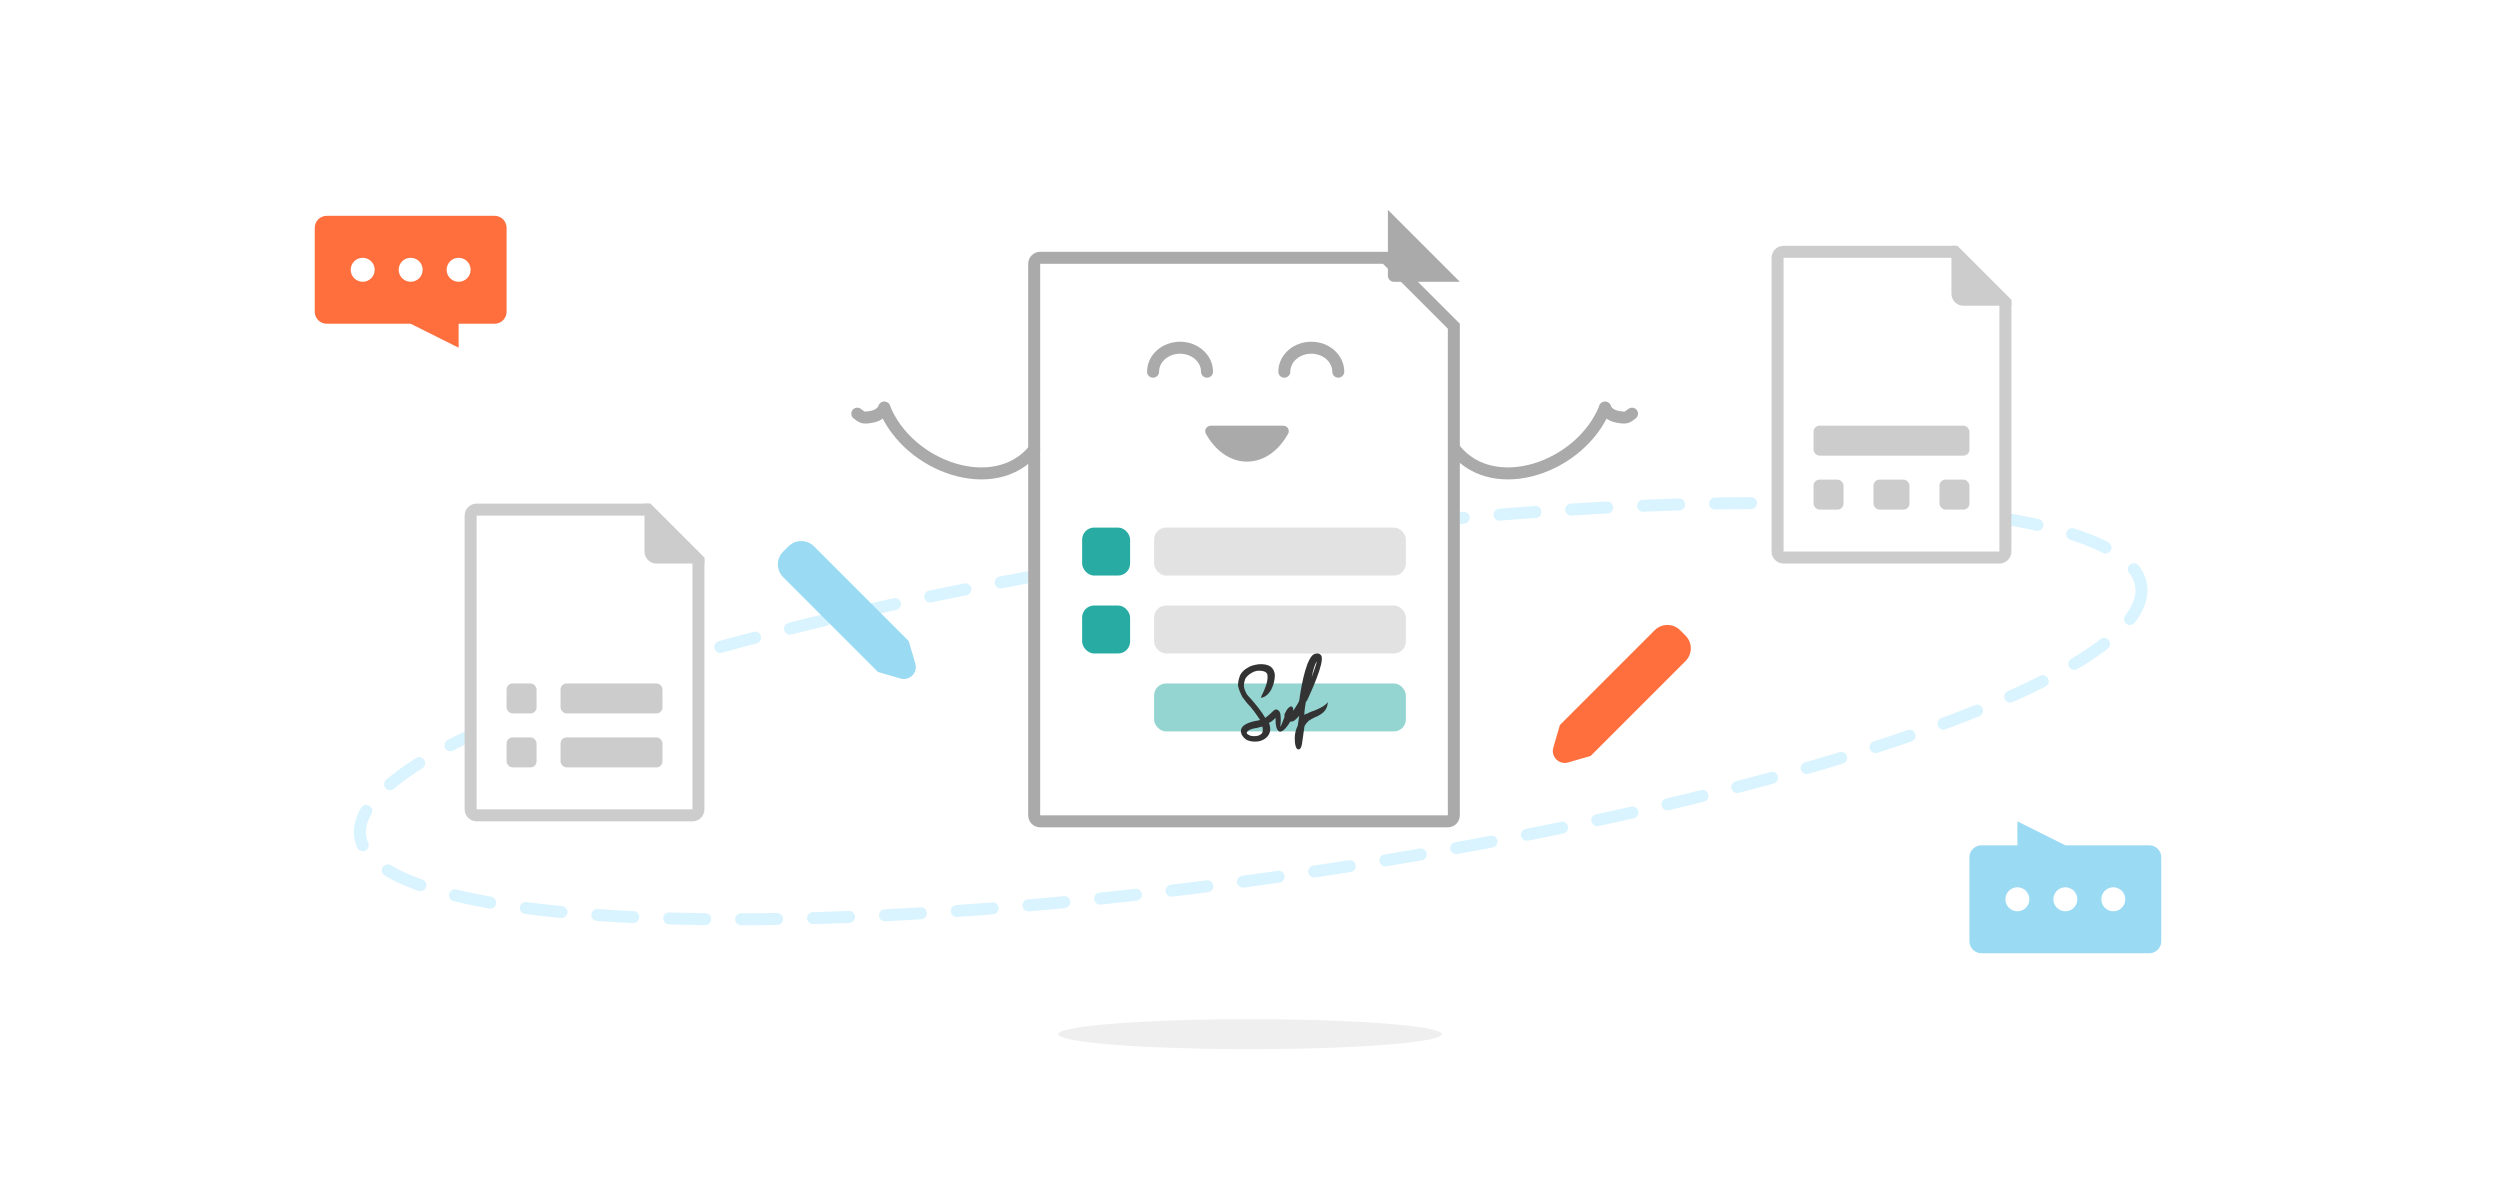 <svg width="417" height="200" viewBox="0 0 417 200" fill="none" xmlns="http://www.w3.org/2000/svg">
<rect x="0.5" width="416" height="200" rx="6" fill="white"/>
<ellipse cx="208.612" cy="118.622" rx="150" ry="28" transform="rotate(-8.008 208.612 118.622)" stroke="#D9F4FF" stroke-width="2" stroke-linecap="round" stroke-dasharray="6 6"/>
<ellipse cx="208.5" cy="172.5" rx="32" ry="2.5" fill="#EFEFEF"/>
<g filter="url(#filter0_d_2495_114421)">
<path d="M171.5 37C171.5 35.895 172.395 35 173.5 35H231.5L243.5 47V129C243.5 130.105 242.605 131 241.5 131H173.5C172.395 131 171.5 130.105 171.5 129V37Z" fill="white"/>
<path d="M172.5 37C172.5 36.448 172.948 36 173.5 36H231.086L242.5 47.414V129C242.5 129.552 242.052 130 241.5 130H173.5C172.948 130 172.5 129.552 172.5 129V37Z" stroke="#AAAAAA" stroke-width="2"/>
</g>
<path d="M231.5 35L243.5 47H232.5C231.948 47 231.5 46.552 231.5 46V35Z" fill="#AAAAAA"/>
<path d="M201.332 62C201.332 59.791 199.317 58 196.832 58C194.347 58 192.332 59.791 192.332 62" stroke="#AAAAAA" stroke-width="2" stroke-linecap="round"/>
<path d="M223.223 62C223.223 59.791 221.208 58 218.723 58C216.237 58 214.223 59.791 214.223 62" stroke="#AAAAAA" stroke-width="2" stroke-linecap="round"/>
<path d="M172.5 75C166 83 151.5 78 147.5 68" stroke="#AAAAAA" stroke-width="2" stroke-linecap="round"/>
<path d="M147.498 68C147.259 68.603 146.626 69.276 145.498 69.5C143.99 69.799 143.853 69.672 142.998 69" stroke="#AAAAAA" stroke-width="2" stroke-linecap="round"/>
<path d="M242.719 75C249.219 83 263.719 78 267.719 68" stroke="#AAAAAA" stroke-width="2" stroke-linecap="round"/>
<path d="M267.721 68C267.96 68.603 268.593 69.276 269.721 69.5C271.229 69.799 271.366 69.672 272.221 69" stroke="#AAAAAA" stroke-width="2" stroke-linecap="round"/>
<path d="M201.139 72.342C202.699 75.169 205.191 77 208 77C210.809 77 213.301 75.169 214.861 72.342C215.204 71.72 214.723 71 214.013 71H201.987C201.277 71 200.796 71.72 201.139 72.342Z" fill="#AAAAAA"/>
<rect x="180.5" y="88" width="8" height="8" rx="2" fill="#27ABA3"/>
<rect x="192.5" y="88" width="42" height="8" rx="2" fill="#E2E2E2"/>
<rect x="192.5" y="101" width="42" height="8" rx="2" fill="#E2E2E2"/>
<rect x="192.5" y="114" width="42" height="8" rx="2" fill="#94D5D2"/>
<rect x="180.5" y="101" width="8" height="8" rx="2" fill="#27ABA3"/>
<path fill-rule="evenodd" clip-rule="evenodd" d="M210.311 116.406L210.434 116.047C210.926 115.093 211.541 113.66 211.418 112.705C211.418 112.228 211.049 111.87 209.943 111.87C209.451 111.87 208.959 112.108 208.59 112.347C208.221 112.586 207.975 112.825 207.73 113.183C207.607 113.541 207.484 113.899 207.484 114.376C207.484 114.854 207.73 115.331 207.975 115.809C208.098 115.928 208.344 116.286 208.713 116.644C209.451 117.48 210.434 118.674 211.049 119.748C211.541 119.39 211.91 119.032 212.156 118.793C212.525 118.435 212.77 118.196 213.139 118.435C213.631 118.674 213.631 119.39 213.631 120.225C213.631 120.703 213.508 121.18 213.631 121.18C213.631 121.18 213.754 120.822 214.246 119.628C214.246 119.509 214.246 119.27 214.246 119.151C214.369 118.912 214.492 118.674 214.615 118.435C215.23 117.599 215.721 117.599 215.721 118.554C216.09 117.957 216.582 117.241 216.705 116.883C217.197 113.302 218.057 109.721 219.164 109.124C219.779 108.885 220.148 109.005 220.393 109.363C221.008 110.437 218.549 115.689 218.057 116.764L217.811 117.122C217.689 117.838 217.566 118.554 217.566 119.27C217.689 119.151 217.811 119.032 218.057 119.032C218.426 118.793 218.795 118.674 219.164 118.554C220.025 118.196 220.885 117.838 221.5 117.122C221.377 118.077 221.131 118.793 219.656 119.509C219.287 119.628 218.918 119.867 218.672 119.987C218.18 120.225 217.811 120.703 217.566 121.18V121.3L217.443 122.135C217.197 123.806 217.197 125 216.582 125C216.213 125 215.967 124.403 215.967 123.09C215.967 122.493 216.09 121.777 216.459 121.061L216.705 119.39C216.213 119.987 215.721 120.464 215.23 120.345C214.369 121.777 213.754 122.135 213.385 122.016C212.893 121.777 212.77 120.942 212.77 120.106C212.77 119.987 212.77 119.867 212.77 119.748C212.525 119.987 212.156 120.345 211.664 120.583C212.033 121.538 211.91 122.374 211.295 122.971C210.434 123.806 209.205 123.806 208.344 123.568C207.852 123.448 207.484 123.09 207.238 122.732C206.992 122.374 206.869 121.896 207.115 121.419C207.361 120.942 208.221 120.464 209.574 120.225C209.82 120.225 209.943 120.106 210.189 120.106C209.574 119.151 208.713 117.957 207.975 117.241C207.607 116.764 207.361 116.406 207.238 116.286C206.869 115.57 206.623 114.973 206.5 114.376C206.5 113.78 206.623 113.183 206.869 112.586C207.115 112.108 207.607 111.631 208.098 111.392C208.59 111.034 209.205 110.915 209.943 110.795C211.787 110.676 212.525 111.392 212.648 112.586C212.648 114.018 211.91 116.167 210.311 116.406ZM210.434 122.374C210.68 122.135 210.68 121.658 210.557 121.18C210.311 121.3 209.943 121.3 209.697 121.419C208.59 121.538 208.098 121.896 207.975 122.135C207.975 122.255 207.975 122.255 207.975 122.374C208.098 122.493 208.344 122.613 208.59 122.732C209.205 122.851 209.943 122.851 210.434 122.374ZM218.795 112.944C219.164 111.87 219.533 110.915 219.656 110.318C219.287 110.795 219.041 111.75 218.795 112.944Z" fill="#333333"/>
<path d="M78.5 86C78.5 85.448 78.948 85 79.5 85L108.086 85L116.5 93.414V135C116.5 135.552 116.052 136 115.5 136H79.5C78.948 136 78.5 135.552 78.5 135V86Z" fill="white" stroke="#CCCCCC" stroke-width="2"/>
<path d="M109.5 94C108.395 94 107.5 93.105 107.5 92L107.5 84L108.269 84L117.5 93.231L117.5 94L109.5 94Z" fill="#CCCCCC"/>
<rect x="89.5" y="128" width="5" height="5" rx="1" transform="rotate(180 89.5 128)" fill="#CCCCCC"/>
<rect x="110.5" y="128" width="17" height="5" rx="1" transform="rotate(180 110.5 128)" fill="#CCCCCC"/>
<rect x="89.5" y="119" width="5" height="5" rx="1" transform="rotate(180 89.5 119)" fill="#CCCCCC"/>
<rect x="110.5" y="119" width="17" height="5" rx="1" transform="rotate(180 110.5 119)" fill="#CCCCCC"/>
<path d="M296.5 43C296.5 42.448 296.948 42 297.5 42L326.086 42L334.5 50.414V92C334.5 92.552 334.052 93 333.5 93H297.5C296.948 93 296.5 92.552 296.5 92V43Z" fill="white" stroke="#CCCCCC" stroke-width="2"/>
<path d="M327.5 51C326.395 51 325.5 50.105 325.5 49L325.5 41L326.269 41L335.5 50.231L335.5 51L327.5 51Z" fill="#CCCCCC"/>
<rect x="307.5" y="85" width="5" height="5" rx="1" transform="rotate(180 307.5 85)" fill="#CCCCCC"/>
<rect x="318.5" y="85" width="6" height="5" rx="1" transform="rotate(180 318.5 85)" fill="#CCCCCC"/>
<rect x="328.5" y="85" width="5" height="5" rx="1" transform="rotate(180 328.5 85)" fill="#CCCCCC"/>
<rect x="328.5" y="76" width="26" height="5" rx="1" transform="rotate(180 328.5 76)" fill="#CCCCCC"/>
<path d="M130.621 96.264C129.45 95.092 129.45 93.193 130.621 92.021L131.521 91.121C132.693 89.95 134.592 89.95 135.764 91.121L151.581 106.939L152.678 110.698C153.12 112.213 151.713 113.62 150.198 113.178L146.439 112.081L130.621 96.264Z" fill="#9ADAF3"/>
<path d="M276.006 105.121C277.177 103.95 279.077 103.95 280.248 105.121L281.148 106.021C282.32 107.193 282.32 109.092 281.148 110.264L265.331 126.081L261.572 127.178C260.056 127.62 258.65 126.213 259.092 124.698L260.188 120.939L276.006 105.121Z" fill="#FF6F3D"/>
<path d="M52.5 38C52.5 36.895 53.395 36 54.5 36H82.5C83.605 36 84.5 36.895 84.5 38V52C84.5 53.105 83.605 54 82.5 54H76.5V58L68.5 54H54.5C53.395 54 52.5 53.105 52.5 52V38Z" fill="#FF6F3D"/>
<circle cx="60.5" cy="45" r="2" fill="white"/>
<circle cx="68.5" cy="45" r="2" fill="white"/>
<circle cx="76.5" cy="45" r="2" fill="white"/>
<path d="M360.5 157C360.5 158.105 359.605 159 358.5 159H330.5C329.395 159 328.5 158.105 328.5 157V143C328.5 141.895 329.395 141 330.5 141H336.5V137L344.5 141H358.5C359.605 141 360.5 141.895 360.5 143V157Z" fill="#9ADAF3"/>
<circle cx="2" cy="2" r="2" transform="matrix(-1 0 0 1 354.5 148)" fill="white"/>
<circle cx="2" cy="2" r="2" transform="matrix(-1 0 0 1 346.5 148)" fill="white"/>
<circle cx="2" cy="2" r="2" transform="matrix(-1 0 0 1 338.5 148)" fill="white"/>
<defs>
<filter id="filter0_d_2495_114421" x="156.5" y="27" width="102" height="126" filterUnits="userSpaceOnUse" color-interpolation-filters="sRGB">
<feFlood flood-opacity="0" result="BackgroundImageFix"/>
<feColorMatrix in="SourceAlpha" type="matrix" values="0 0 0 0 0 0 0 0 0 0 0 0 0 0 0 0 0 0 127 0" result="hardAlpha"/>
<feOffset dy="7"/>
<feGaussianBlur stdDeviation="7.5"/>
<feColorMatrix type="matrix" values="0 0 0 0 0.333 0 0 0 0 0.333 0 0 0 0 0.333 0 0 0 0.1 0"/>
<feBlend mode="normal" in2="BackgroundImageFix" result="effect1_dropShadow_2495_114421"/>
<feBlend mode="normal" in="SourceGraphic" in2="effect1_dropShadow_2495_114421" result="shape"/>
</filter>
</defs>
</svg>
